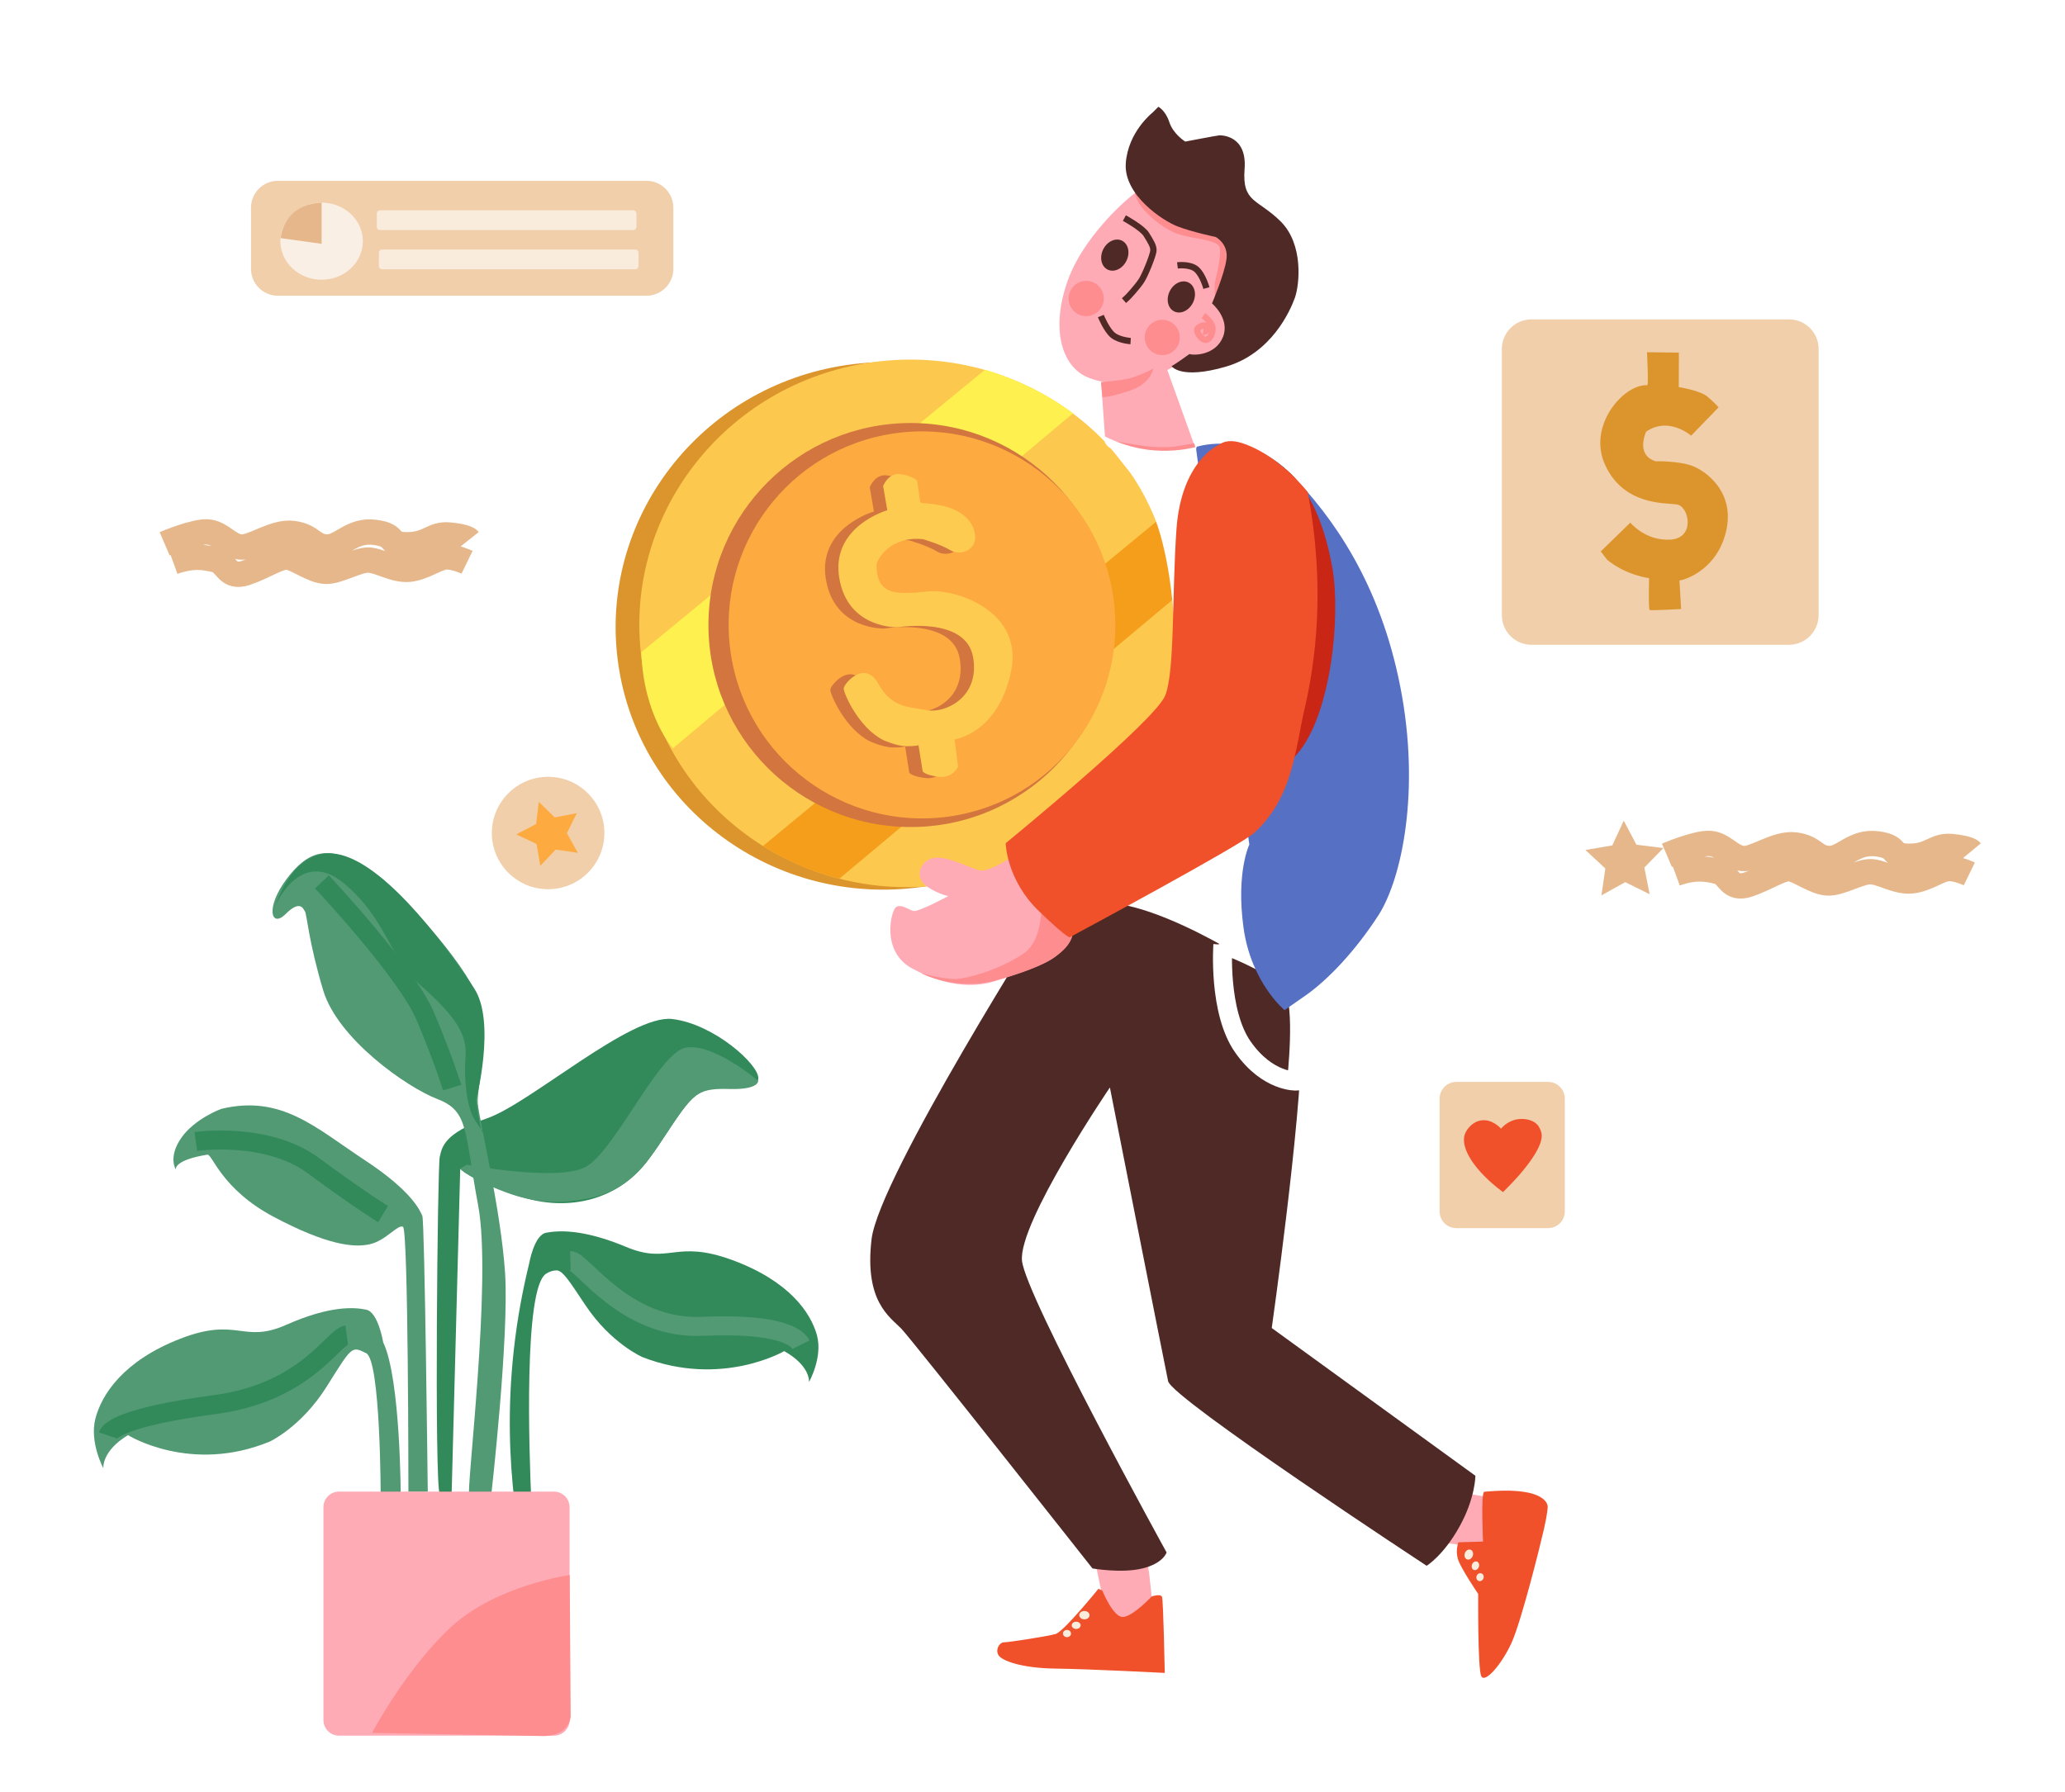 <svg width="326" height="283" viewBox="0 0 326 283" fill="none" xmlns="http://www.w3.org/2000/svg">
<g filter="url(#filter0_d_239_444)">
<path d="M145.584 136.043C168.837 132.733 185.055 111.597 181.808 88.835C178.562 66.073 157.079 50.305 133.826 53.615C110.573 56.925 94.354 78.061 97.601 100.823C100.848 123.585 122.33 139.353 145.584 136.043Z" fill="#DC952D"/>
<path d="M149.323 135.647C172.576 132.337 188.794 111.202 185.547 88.44C182.301 65.678 160.818 49.909 137.565 53.22C114.312 56.53 98.093 77.666 101.34 100.427C104.587 123.189 126.069 138.958 149.323 135.647Z" fill="#FCC84E"/>
<path d="M101.242 98.98C119.318 84.107 137.394 69.257 155.492 54.384C158.087 55.153 161.165 56.317 164.442 58.097C166.333 59.129 167.982 60.206 169.411 61.26L106.234 114.16C106.234 114.16 101.594 109.064 101.242 98.98Z" fill="#FEF04F"/>
<path d="M120.461 129.582C141.22 112.469 161.979 95.333 182.715 78.22C183.595 80.351 184.453 82.921 185.068 85.865C185.376 87.381 185.596 88.831 185.75 90.171C168.004 105.021 150.258 119.894 132.512 134.745C131.148 134.415 129.653 133.954 128.092 133.383C125.035 132.24 122.506 130.878 120.461 129.582Z" fill="#F59E1B"/>
<path d="M143.771 126.594C161.405 126.594 175.7 112.313 175.7 94.696C175.7 77.079 161.405 62.798 143.771 62.798C126.136 62.798 111.841 77.079 111.841 94.696C111.841 112.313 126.136 126.594 143.771 126.594Z" fill="#D2753F"/>
<path d="M149.869 124.929C166.557 122.553 178.154 107.082 175.771 90.374C173.388 73.666 157.927 62.048 141.239 64.424C124.55 66.799 112.953 82.27 115.337 98.978C117.72 115.686 133.181 127.304 149.869 124.929Z" fill="#FDAA40"/>
<path d="M143.595 81.339C143.595 81.339 146.41 82.152 147.949 83.097C149.488 84.041 152.413 83.075 151.753 80.241C151.094 77.407 148.191 76.353 146.366 76.001C144.54 75.65 143.683 75.65 143.683 75.65L143.177 75.54L142.671 72.069C142.671 72.069 141.704 71.234 139.901 71.058C138.097 70.882 137.306 72.947 137.306 72.947L137.965 76.77C137.965 76.77 129.037 79.318 130.379 87.447C131.72 95.575 139.637 95.245 139.637 95.245C139.637 95.245 150.39 93.466 151.511 99.969C152.633 106.471 146.915 108.866 144.255 108.339C141.594 107.811 138.713 108.097 136.558 104.187C134.403 100.276 131.104 104.165 131.082 104.912C131.06 105.658 133.435 111.107 137.328 113.062C137.328 113.062 139.351 113.984 140.89 114.028C142.429 114.05 142.891 113.875 142.891 113.875L143.551 118.005C143.551 118.005 143.947 118.62 146.124 118.861C148.301 119.103 149.136 117.28 149.136 117.28L148.587 112.952C148.587 112.952 155.382 112.051 157.471 102.385C159.56 92.719 149.004 89.358 144.936 89.555C140.868 89.775 136.206 91.049 136.272 85.403C136.294 84.591 138.449 80.79 143.595 81.339Z" fill="#D2753F"/>
<path d="M145.706 81.142C145.706 81.142 148.521 81.954 150.06 82.899C151.599 83.844 154.524 82.877 153.864 80.043C153.205 77.209 150.302 76.155 148.477 75.803C146.652 75.452 145.794 75.452 145.794 75.452L145.288 75.342L144.782 71.871C144.782 71.871 143.815 71.036 142.012 70.86C140.208 70.685 139.417 72.75 139.417 72.75L140.076 76.572C140.076 76.572 131.148 79.121 132.49 87.249C133.831 95.377 141.748 95.048 141.748 95.048C141.748 95.048 152.501 93.268 153.622 99.771C154.744 106.274 149.026 108.668 146.366 108.141C143.705 107.614 140.824 107.899 138.669 103.989C136.514 100.078 133.216 103.967 133.194 104.714C133.172 105.461 135.546 110.909 139.439 112.864C139.439 112.864 141.462 113.787 143.001 113.831C144.54 113.853 145.002 113.677 145.002 113.677L145.662 117.807C145.662 117.807 146.058 118.422 148.235 118.664C150.412 118.905 151.247 117.082 151.247 117.082L150.698 112.754C150.698 112.754 157.493 111.854 159.582 102.187C161.693 92.543 151.116 89.16 147.047 89.358C142.979 89.578 138.317 90.852 138.383 85.206C138.383 84.393 140.538 80.592 145.706 81.142Z" fill="#FECB51"/>
<path d="M172.6 241.226L174.161 248.673L174.601 252.518L182.166 252.034C182.166 252.034 181.396 242.28 180.627 239.996C179.857 237.711 172.6 241.226 172.6 241.226Z" fill="#FEABB5"/>
<path d="M229.159 231.406L235.404 232.504L235.316 240.479L224.783 239.271L226.74 232.504L227.026 230.945L229.159 231.406Z" fill="#FEABB5"/>
<path d="M173.832 56.427C174.029 59.261 174.249 62.095 174.447 64.929C175.041 65.852 175.635 66.774 176.25 67.697C180.451 67.477 184.651 67.279 188.829 67.06L188.587 66.401L184.277 54.406L173.832 56.427Z" fill="#FEABB5"/>
<path d="M175.151 65.544C175.151 65.544 176.976 65.808 179.615 66.269C182.254 66.73 184.871 66.642 185.772 66.467C186.674 66.291 188.521 66.005 188.521 66.005L188.851 67.06C188.851 67.06 179.197 67.521 178.955 67.521C178.713 67.521 176.404 66.686 176.404 66.686L175.151 65.544Z" fill="#FE8D90"/>
<path d="M174.469 64.929C174.403 65.083 174.337 65.28 174.359 65.544C174.425 66.247 175.173 66.708 175.393 66.84C175.481 66.906 176.426 68.114 178.317 70.509C178.317 70.509 180.143 72.838 182.056 77.209C183.881 81.383 186.058 91.313 185.354 104.143C185.178 107.438 184.189 120.377 178.823 132.921C177.856 135.184 176.998 136.92 176.426 138.04C173.568 143.73 167.52 154.077 167.52 154.077C167.52 154.077 168.906 157.482 182.43 156.032C195.954 154.582 198.614 151.199 198.614 151.199L198.746 150.672L197.229 108.448L189.181 66.489C187.597 66.906 185.2 67.345 182.276 67.126C178.735 66.862 176.052 65.72 174.469 64.929Z" fill="white"/>
<path d="M165.629 139.534C165.629 139.534 138.757 181.823 137.592 191.687C136.426 201.551 140.516 203.967 142.276 205.791C144.035 207.614 172.468 243.664 172.468 243.664C172.468 243.664 177.042 244.477 180.363 243.664C183.683 242.852 184.167 241.138 184.167 241.138C184.167 241.138 161.869 200.65 161.341 195.07C160.747 189.029 175.217 167.719 175.217 167.719C175.217 167.719 183.837 211.371 184.409 214.095C184.98 216.819 225.222 243.247 225.222 243.247C225.222 243.247 227.861 241.643 230.39 237.096C232.919 232.57 232.919 229.033 232.919 229.033L200.769 205.703C200.769 205.703 205.453 172.684 205.453 160.382C205.453 160.382 205.255 155.659 204.97 153.945C204.684 152.232 189.005 141.555 178.186 139.051C167.366 136.524 165.629 139.534 165.629 139.534Z" fill="#4F2926"/>
<path d="M180.231 25.913C179.945 25.474 171.434 32.416 168.62 40.148C165.805 47.881 167.586 53.857 171.72 55.592C175.854 57.328 180.692 56.12 182.232 55.417C183.793 54.714 187.751 52.736 187.927 52.231C188.103 51.704 189.642 52.802 191.995 51.067C194.348 49.331 194.238 47.398 192.677 45.267L191.753 44.037C191.753 44.037 194.172 38.325 194.304 36.348C194.436 34.393 193.139 33.822 191.709 33.338C190.324 32.855 184.123 32.152 180.231 25.913Z" fill="#FEABB5"/>
<path d="M179.197 25.474C179.197 25.474 178.845 26.44 179.769 28.022C180.692 29.604 183.507 32.108 185.97 32.943C188.433 33.778 192.435 33.822 192.589 35.206C192.743 36.59 192.083 39.555 191.863 40.28C191.622 41.005 191.863 43.4 191.863 43.4C191.863 43.4 194.832 38.127 194.832 37.512C194.832 36.897 195.492 34.283 193.337 33.009C191.182 31.735 187.224 31.317 187.07 31.229C186.894 31.163 179.197 25.474 179.197 25.474Z" fill="#FE8D90"/>
<path d="M181.946 13.786C181.946 13.786 178.076 16.796 177.724 21.805C177.394 26.814 183.617 30.878 185.86 31.735C188.103 32.613 191.929 33.426 191.929 33.426C191.929 33.426 193.953 34.481 193.623 36.919C193.293 39.358 191.336 43.905 191.336 43.905C191.336 43.905 194.216 46.322 193.073 49.2C191.929 52.077 188.521 52.165 187.773 51.902C187.773 51.902 185.662 53.439 184.959 53.813C184.959 53.813 186.322 55.988 193.513 53.901C200.704 51.814 203.672 45.113 204.42 43.026C205.168 40.939 205.805 34.569 202.177 30.966C198.548 27.363 196.064 28.044 196.481 22.684C196.899 17.323 192.765 17.367 192.523 17.367C192.281 17.367 187.114 18.356 187.114 18.356C187.114 18.356 185.222 17.191 184.607 15.302C183.991 13.413 182.87 12.864 182.87 12.864L181.946 13.786Z" fill="#4F2926"/>
<path d="M193.051 145.18C193.051 145.18 192.281 155.725 196.217 161.327C200.154 166.951 204.684 166.709 204.684 166.709C204.684 166.709 206.069 154.868 204.134 151.638C202.199 148.409 192.655 144.938 192.655 144.938L193.051 145.18Z" stroke="white" stroke-width="3" stroke-miterlimit="10"/>
<path d="M189.159 66.489C189.159 66.489 197.141 64.028 203.782 70.838C210.401 77.627 217.856 88.062 221.066 104.45C224.277 120.839 221.308 134.767 217.614 140.522C213.898 146.278 209.522 150.804 206.157 153.154C202.793 155.505 202.793 155.505 202.793 155.505C202.793 155.505 197.493 151.155 196.306 142.434C195.118 133.712 197.229 129.362 197.229 129.362L188.851 67.06C188.851 67.06 188.763 66.445 189.159 66.489Z" fill="#5670C4"/>
<path d="M190.61 123.101C191.511 122.816 199.494 121.19 204.816 115.017C210.137 108.844 211.72 93.29 210.313 85.513C208.906 77.737 206.157 72.332 202.397 69.652C198.636 66.972 190.61 123.101 190.61 123.101Z" fill="#C92615"/>
<path d="M159.538 131.449C159.406 131.537 156.173 133.668 154.744 133.449C153.315 133.229 148.895 130.703 146.872 131.625C144.849 132.548 144.563 134.855 146.454 136.063C148.345 137.293 149.708 137.491 149.708 137.491C149.708 137.491 144.98 140.061 144.189 139.841C143.397 139.622 142.386 138.787 141.528 139.182C140.692 139.578 138.955 146.234 144.013 148.936C149.071 151.638 153.535 152.122 157.339 150.848C161.121 149.573 164.838 148.497 166.817 146.893C168.796 145.29 168.972 144.411 168.972 144.411L168.84 143.488L159.538 131.449Z" fill="#FEABB5"/>
<path d="M164.332 135.645C164.244 135.887 165.497 144.037 161.473 146.652C157.471 149.266 152.765 150.496 150.918 150.584C149.071 150.672 145.376 149.661 145.376 149.661C145.376 149.661 151.05 152.627 157.515 150.716C157.515 150.716 162.88 149.398 166.113 147.377C169.345 145.355 169.345 143.444 169.345 143.444L164.332 135.645Z" fill="#FE8D90"/>
<path d="M192.435 66.225C192.435 66.225 186.498 68.707 185.728 79.56C184.981 90.412 185.486 101.792 183.969 105.79C182.452 109.789 158.768 129.143 158.768 129.143C158.768 129.143 158.856 134.898 164.002 139.863C169.148 144.828 168.972 143.95 168.972 143.95C168.972 143.95 195.866 129.494 197.999 127.517C204.112 121.937 204.486 114.27 205.959 107.899C207.63 100.716 209.324 88.787 206.443 73.694C204.97 71.893 203.562 70.575 202.485 69.674C200.704 68.202 199.12 67.236 197.559 66.533C195.426 65.588 194.129 65.456 193.029 65.895C192.765 66.027 192.567 66.137 192.435 66.225Z" fill="#F0512A"/>
<path d="M177.504 30.438C177.504 30.438 180.34 31.976 180.978 33.031C181.616 34.085 182.188 34.898 182.078 35.667C181.968 36.458 180.78 39.446 180.165 40.368C179.549 41.291 178.119 42.895 177.768 43.18C177.438 43.466 177.438 43.466 177.438 43.466M185.882 37.908C185.882 37.908 187.883 37.644 188.895 38.545C189.906 39.446 190.456 41.489 190.456 41.489" stroke="#4F2926" stroke-miterlimit="10"/>
<path d="M177.828 37.188C178.45 35.925 178.132 34.497 177.119 33.999C176.105 33.501 174.78 34.121 174.158 35.384C173.536 36.646 173.853 38.074 174.866 38.572C175.88 39.07 177.206 38.45 177.828 37.188Z" fill="#4F2926"/>
<path d="M188.332 43.792C188.954 42.53 188.636 41.102 187.623 40.604C186.61 40.106 185.284 40.726 184.662 41.989C184.04 43.251 184.357 44.679 185.371 45.177C186.384 45.675 187.71 45.055 188.332 43.792Z" fill="#4F2926"/>
<path d="M171.479 45.926C173.009 45.926 174.249 44.677 174.249 43.136C174.249 41.595 173.009 40.346 171.479 40.346C169.948 40.346 168.708 41.595 168.708 43.136C168.708 44.677 169.948 45.926 171.479 45.926Z" fill="#FE8D90"/>
<path d="M183.485 52.077C185.015 52.077 186.256 50.828 186.256 49.287C186.256 47.746 185.015 46.497 183.485 46.497C181.955 46.497 180.714 47.746 180.714 49.287C180.714 50.828 181.955 52.077 183.485 52.077Z" fill="#FE8D90"/>
<path d="M173.788 45.904C173.788 45.904 174.711 48.167 175.723 48.958C176.734 49.749 178.493 49.859 178.493 49.859" stroke="#4F2926" stroke-miterlimit="10"/>
<path d="M234.326 231.56C233.755 231.604 234.128 239.424 234.128 239.424L230.236 239.534C230.236 239.534 229.752 240.743 230.148 242.149C230.544 243.555 233.359 247.685 233.359 247.685C233.359 247.685 233.271 259.46 233.843 260.668C234.414 261.876 237.053 258.845 238.614 255.439C240.176 252.012 243.144 240.084 243.738 237.469C244.332 234.855 244.332 233.954 244.332 233.954C244.332 233.954 244.618 230.593 234.326 231.56ZM174.029 247.179C174.029 247.179 175.701 251.331 177.24 251.331C178.779 251.331 181.836 248.08 181.836 248.08C181.836 248.08 183.221 247.619 183.441 248.146C183.661 248.673 183.881 260.163 183.881 260.163C183.881 260.163 172.05 259.548 166.641 259.482C161.231 259.416 158.02 258.208 157.581 257.285C157.141 256.384 157.801 255.33 158.526 255.33C159.252 255.33 165.387 254.385 166.663 254.012C167.938 253.638 173.414 246.872 173.414 246.872L174.029 247.179Z" fill="#F0512A"/>
<path d="M173.832 56.317C173.832 56.317 177.152 56.142 178.845 55.592C180.539 55.043 182.056 54.23 182.056 54.23C182.056 54.23 181.726 56.537 178.449 57.657C175.173 58.778 174.051 58.712 174.051 58.712L173.832 56.427V56.317Z" fill="#FE8D90"/>
<path d="M189.972 45.838C189.972 45.838 191.577 46.937 191.401 48.167C191.226 49.397 190.544 49.903 189.928 49.529C189.312 49.156 188.785 48.211 189.071 47.881C189.356 47.552 190.39 47.025 190.5 47.75C190.588 48.453 189.95 48.365 189.95 48.365" stroke="#FE8D90" stroke-miterlimit="10"/>
<path d="M171.193 251.705C171.642 251.705 172.006 251.41 172.006 251.046C172.006 250.682 171.642 250.387 171.193 250.387C170.743 250.387 170.379 250.682 170.379 251.046C170.379 251.41 170.743 251.705 171.193 251.705Z" fill="#F9ECDC"/>
<path d="M169.895 253.221C170.284 253.221 170.599 252.965 170.599 252.649C170.599 252.334 170.284 252.078 169.895 252.078C169.507 252.078 169.192 252.334 169.192 252.649C169.192 252.965 169.507 253.221 169.895 253.221Z" fill="#F9ECDC"/>
<path d="M168.444 254.517C168.796 254.517 169.082 254.261 169.082 253.946C169.082 253.63 168.796 253.374 168.444 253.374C168.092 253.374 167.806 253.63 167.806 253.946C167.806 254.261 168.092 254.517 168.444 254.517Z" fill="#F9ECDC"/>
<path d="M232.497 241.701C232.651 241.279 232.499 240.836 232.156 240.711C231.814 240.586 231.412 240.827 231.257 241.249C231.103 241.67 231.256 242.113 231.598 242.238C231.94 242.363 232.343 242.123 232.497 241.701Z" fill="#F9ECDC"/>
<path d="M233.462 243.439C233.595 243.074 233.463 242.691 233.166 242.582C232.87 242.474 232.521 242.682 232.388 243.047C232.254 243.411 232.387 243.795 232.683 243.903C232.98 244.011 233.328 243.803 233.462 243.439Z" fill="#F9ECDC"/>
<path d="M234.188 245.238C234.309 244.908 234.167 244.552 233.87 244.444C233.574 244.336 233.235 244.516 233.114 244.846C232.993 245.177 233.136 245.532 233.433 245.641C233.729 245.749 234.068 245.569 234.188 245.238Z" fill="#F9ECDC"/>
<path d="M20.208 222.619C20.208 222.619 30.104 228.792 42.594 223.629C42.594 223.629 47.564 221.344 51.588 214.93C55.612 208.515 55.502 208.537 57.811 209.679C60.098 210.821 60.098 232.329 60.098 232.329L63.265 232.526C63.265 232.526 63.265 213.699 60.494 207.966C60.494 207.966 59.724 203.198 57.811 202.803C55.898 202.408 52.072 202.144 45.189 205.198C38.306 208.251 37.536 203.857 28.454 207.394C19.372 210.931 16.03 216.27 15.062 220.004C14.095 223.739 16.316 227.847 16.316 227.847C16.316 227.847 16.008 225.145 20.208 222.619Z" fill="#529A74"/>
<path d="M17.041 222.663C17.327 221.806 19.614 219.697 33.974 217.786C48.312 215.874 52.622 207.087 54.733 206.801" stroke="#328A5A" stroke-width="3" stroke-miterlimit="10"/>
<path d="M32.742 178.33C33.512 178.198 34.941 183.778 43.254 188.172C51.566 192.566 55.788 193.049 58.361 192.478C60.934 191.907 62.759 189.314 63.617 189.71C64.474 190.105 64.474 231.56 64.474 231.56H67.531C67.531 231.56 67.047 188.853 66.673 187.996C66.299 187.139 65.046 184.086 57.481 179.121C49.917 174.156 44.463 168.796 34.919 171.102C34.919 171.102 30.719 172.64 28.608 175.694C26.497 178.748 27.751 180.659 27.751 180.659C27.751 180.659 27.377 179.187 32.742 178.33Z" fill="#529A74"/>
<path d="M30.918 176.243C30.918 176.243 42.111 174.617 49.477 180.066C56.844 185.514 60.472 187.711 60.472 187.711" stroke="#328A5A" stroke-width="3" stroke-miterlimit="10"/>
<path d="M69.422 231.933C68.564 230.351 69.07 180.197 69.422 178.682C69.774 177.166 70.06 174.947 76.877 172.596C83.694 170.246 99.549 156.12 106.146 156.911C112.743 157.702 119.846 164.138 119.714 166.291C119.56 168.444 115.689 167.588 112.259 167.939C108.806 168.291 106.871 172.948 102.363 179.121C97.833 185.294 89.961 187.579 81.847 184.855C73.732 182.131 72.655 180.549 72.655 180.549L71.291 232.219L69.422 231.933Z" fill="#328A5A"/>
<path d="M74.062 232.329C73.578 231.186 77.69 198.124 75.491 186.371C73.292 174.617 74.062 171.476 69.092 169.565C64.123 167.653 53.303 160.008 51.016 152.363C48.729 144.718 48.444 140.413 48.158 139.951C47.872 139.49 47.388 138.04 45.101 140.325C42.814 142.609 41.846 139.38 45.189 134.876C48.532 130.373 51.874 129.143 57.723 133.053C63.573 136.963 73.226 147.86 75.425 153.506C77.624 159.152 75.228 167.741 75.425 170.224C75.623 172.706 79.054 186.854 79.736 196.981C80.395 207.109 77.537 232.241 77.537 232.241L74.062 232.329Z" fill="#529A74"/>
<path d="M73.71 179.912C73.71 179.912 87.696 182.57 92.292 180.351C96.888 178.132 103.903 162.293 108.213 161.436C112.523 160.58 119.692 166.665 119.692 166.665C119.692 166.665 119.846 168.093 115.162 167.961C110.478 167.829 109.576 168.532 106.41 173.189C103.243 177.847 100.45 183.515 93.567 185.074C86.684 186.656 82.155 185.228 78.57 183.778C74.986 182.35 72.611 180.549 72.611 180.549L73.71 179.912Z" fill="#529A74"/>
<path d="M50.819 135.25C50.819 135.25 64.211 149.486 67.179 156.559C70.148 163.633 71.379 167.741 71.379 167.741" stroke="#328A5A" stroke-width="3" stroke-miterlimit="10"/>
<path d="M43.166 140.017C43.254 138.875 47.476 129.692 54.359 135.536C61.242 141.379 61.154 146.915 66.498 151.682C71.863 156.449 73.776 159.327 73.49 162.864C73.205 166.401 73.688 170.795 74.92 172.794C76.173 174.793 76.459 174.705 76.173 174.793C75.887 174.881 75.162 169.718 75.162 169.718C75.162 169.718 78.328 157.394 74.876 152.1C71.423 146.805 61.528 132.833 53.721 130.966C45.893 129.099 43.166 140.017 43.166 140.017ZM123.804 209.35C123.804 209.35 113.908 215.149 101.418 210.294C101.418 210.294 96.448 208.141 92.424 202.1C89.785 198.146 88.928 196.784 87.982 196.608C87.982 196.608 87.146 196.52 86.201 197.135C82.638 199.42 83.54 225.409 83.87 232.878C82.99 232.988 82.111 233.097 81.231 233.207C80.439 226.573 80.088 218.379 81.121 209.108C81.671 204.099 82.55 199.552 83.54 195.509C83.54 195.509 84.31 191.006 86.223 190.654C88.136 190.303 91.962 190.017 98.845 192.895C105.728 195.773 106.498 191.643 115.58 194.96C124.662 198.299 128.004 203.33 128.972 206.845C129.917 210.36 127.718 214.227 127.718 214.227C127.718 214.227 128.004 211.722 123.804 209.35Z" fill="#328A5A"/>
<path d="M126.443 208.339C125.893 207.241 123.254 204.89 110.917 205.439C98.581 205.988 91.874 195.004 90.049 195.07" stroke="#529A74" stroke-width="3" stroke-miterlimit="10"/>
<path d="M87.454 270.07H53.523C52.16 270.07 51.06 268.972 51.06 267.61V233.998C51.06 232.636 52.16 231.538 53.523 231.538H87.454C88.817 231.538 89.917 232.636 89.917 233.998V267.61C89.939 268.95 88.817 270.07 87.454 270.07Z" fill="#FEABB5"/>
<path d="M58.735 269.631C58.889 269.28 64.408 259.086 71.423 252.715C78.46 246.344 89.939 244.697 89.939 244.697L90.093 267.127C90.093 267.127 89.873 269.983 86.003 270.136L58.735 269.631Z" fill="#FE8D90"/>
<path d="M102.056 42.697H43.87C41.539 42.697 39.626 40.807 39.626 38.457V28.791C39.626 26.462 41.517 24.551 43.87 24.551H102.056C104.387 24.551 106.3 26.44 106.3 28.791V38.457C106.3 40.807 104.387 42.697 102.056 42.697Z" fill="#F1CFAA"/>
<path d="M99.967 32.328H59.988C59.703 32.328 59.483 32.108 59.483 31.822V29.713C59.483 29.428 59.703 29.208 59.988 29.208H99.967C100.252 29.208 100.472 29.428 100.472 29.713V31.822C100.472 32.108 100.23 32.328 99.967 32.328ZM100.274 38.523H60.318C60.032 38.523 59.812 38.303 59.812 38.017V35.909C59.812 35.623 60.032 35.403 60.318 35.403H100.296C100.582 35.403 100.802 35.623 100.802 35.909V38.017C100.78 38.303 100.56 38.523 100.274 38.523Z" fill="#F9ECDC"/>
<path d="M50.775 40.17C54.369 40.17 57.284 37.446 57.284 34.085C57.284 30.724 54.369 28 50.775 28C47.18 28 44.265 30.724 44.265 34.085C44.265 37.446 47.18 40.17 50.775 40.17Z" fill="#FAEFE5"/>
<path d="M50.774 28V34.503L44.309 33.602C44.331 33.58 44.573 28.285 50.774 28Z" fill="#E6B78B"/>
<path d="M25.991 81.867C25.991 81.867 30.763 79.824 32.83 79.999C34.898 80.175 36.041 82.13 37.91 82.372C39.779 82.635 43.298 79.824 46.288 80.241C49.301 80.658 49.301 82.284 51.566 82.372C53.853 82.46 55.502 79.56 59.219 80.065C62.957 80.57 60.868 82.02 64.298 82.02C67.729 82.02 68.235 80.241 70.917 80.483C73.6 80.724 74.018 81.251 74.018 81.251M27.333 84.745C30.346 83.646 32.303 83.976 34.062 84.415C35.821 84.832 35.821 87.469 38.834 86.458C41.846 85.448 44.111 83.734 45.563 83.998C47.014 84.261 49.389 86.129 51.368 86.216C53.325 86.304 56.338 84.437 58.097 84.437C59.856 84.437 62.231 86.129 64.628 85.887C67.003 85.623 69.07 83.932 70.522 83.932C71.973 83.932 73.732 84.788 73.732 84.788" stroke="#E6B78B" stroke-width="4" stroke-miterlimit="10"/>
<path d="M244.398 189.929H229.906C228.455 189.929 227.268 188.743 227.268 187.293V169.477C227.268 168.027 228.455 166.841 229.906 166.841H244.398C245.849 166.841 247.037 168.027 247.037 169.477V187.293C247.037 188.743 245.849 189.929 244.398 189.929Z" fill="#F1CFAA"/>
<path d="M237.273 184.24C232.787 180.9 230.368 177.166 231.314 174.947C231.6 174.288 232.435 173.146 233.777 172.926C235.514 172.64 236.833 174.068 236.965 174.222C237.207 173.936 238.219 172.838 239.846 172.706C240.132 172.684 241.781 172.552 242.749 173.651C242.749 173.651 243.21 174.178 243.364 174.991C243.716 176.748 241.297 180.329 237.273 184.24Z" fill="#F0512A"/>
<path d="M263.156 131.054C263.156 131.054 267.927 129.011 269.994 129.187C272.062 129.362 273.205 131.318 275.074 131.559C276.943 131.823 280.462 129.011 283.452 129.428C286.465 129.846 286.465 131.471 288.73 131.559C291.017 131.647 292.666 128.747 296.383 129.253C300.099 129.758 298.032 131.208 301.462 131.208C304.893 131.208 305.399 129.428 308.081 129.67C310.764 129.934 311.182 130.439 311.182 130.439M264.497 133.954C267.51 132.855 269.467 133.185 271.226 133.624C272.985 134.042 272.985 136.678 275.998 135.667C279.01 134.657 281.275 132.943 282.727 133.207C284.178 133.471 286.553 135.338 288.532 135.426C290.511 135.514 293.502 133.646 295.261 133.646C297.02 133.646 299.395 135.338 301.792 135.096C304.189 134.855 306.234 133.141 307.686 133.141C309.137 133.141 310.896 133.998 310.896 133.998" stroke="#E6B78B" stroke-width="4" stroke-miterlimit="10"/>
<path d="M260.429 137.205L256.58 135.294L252.82 137.381L253.436 133.141L250.291 130.219L254.535 129.494L256.339 125.584L258.34 129.384L262.606 129.912L259.593 132.987L260.429 137.205Z" fill="#E6B78B"/>
<path d="M86.531 136.414C91.437 136.414 95.415 132.441 95.415 127.539C95.415 122.637 91.437 118.664 86.531 118.664C81.624 118.664 77.647 122.637 77.647 127.539C77.647 132.441 81.624 136.414 86.531 136.414Z" fill="#F1CFAA"/>
<path d="M91.215 130.659L87.718 130.153L85.299 132.724L84.705 129.253L81.495 127.759L84.639 126.111L85.057 122.618L87.586 125.079L91.061 124.398L89.499 127.561L91.215 130.659Z" fill="#FDAA40"/>
<path d="M282.419 97.816H241.781C239.186 97.816 237.097 95.729 237.097 93.136V51.111C237.097 48.519 239.186 46.431 241.781 46.431H282.419C285.014 46.431 287.103 48.519 287.103 51.111V93.115C287.103 95.707 285.014 97.816 282.419 97.816Z" fill="#F1CFAA"/>
<path d="M260.055 56.823C260.275 56.844 260.011 51.616 260.011 51.616L265.047 51.682L265.025 57.13C265.025 57.13 268.389 57.635 269.577 58.646C270.764 59.678 271.314 60.316 271.314 60.316L266.982 64.797C266.982 64.797 263.441 61.7 259.879 64.16C259.879 64.16 258.12 67.829 261.374 68.839C261.374 68.839 264.893 68.751 267.092 69.542C269.291 70.333 273.997 73.716 272.479 79.977C270.962 86.238 265.64 87.556 265.64 87.556L265.135 87.666L265.398 92.17C265.398 92.17 260.649 92.433 260.429 92.324C260.209 92.214 260.341 87.293 260.341 87.293C260.341 87.293 256.69 86.853 253.722 84.393L252.71 83.075L257.372 78.527C257.372 78.527 259.747 81.449 263.727 81.208C267.707 80.944 266.652 75.913 264.695 75.65C262.738 75.386 256.404 75.781 253.458 69.542C250.467 63.325 256.294 56.625 260.055 56.823Z" fill="#DC952D"/>
</g>
<defs>
<filter id="filter0_d_239_444" x="-4" y="0" width="334" height="291" filterUnits="userSpaceOnUse" color-interpolation-filters="sRGB">
<feFlood flood-opacity="0" result="BackgroundImageFix"/>
<feColorMatrix in="SourceAlpha" type="matrix" values="0 0 0 0 0 0 0 0 0 0 0 0 0 0 0 0 0 0 127 0" result="hardAlpha"/>
<feOffset dy="4"/>
<feGaussianBlur stdDeviation="2"/>
<feComposite in2="hardAlpha" operator="out"/>
<feColorMatrix type="matrix" values="0 0 0 0 0 0 0 0 0 0 0 0 0 0 0 0 0 0 0.25 0"/>
<feBlend mode="normal" in2="BackgroundImageFix" result="effect1_dropShadow_239_444"/>
<feBlend mode="normal" in="SourceGraphic" in2="effect1_dropShadow_239_444" result="shape"/>
</filter>
</defs>
</svg>
